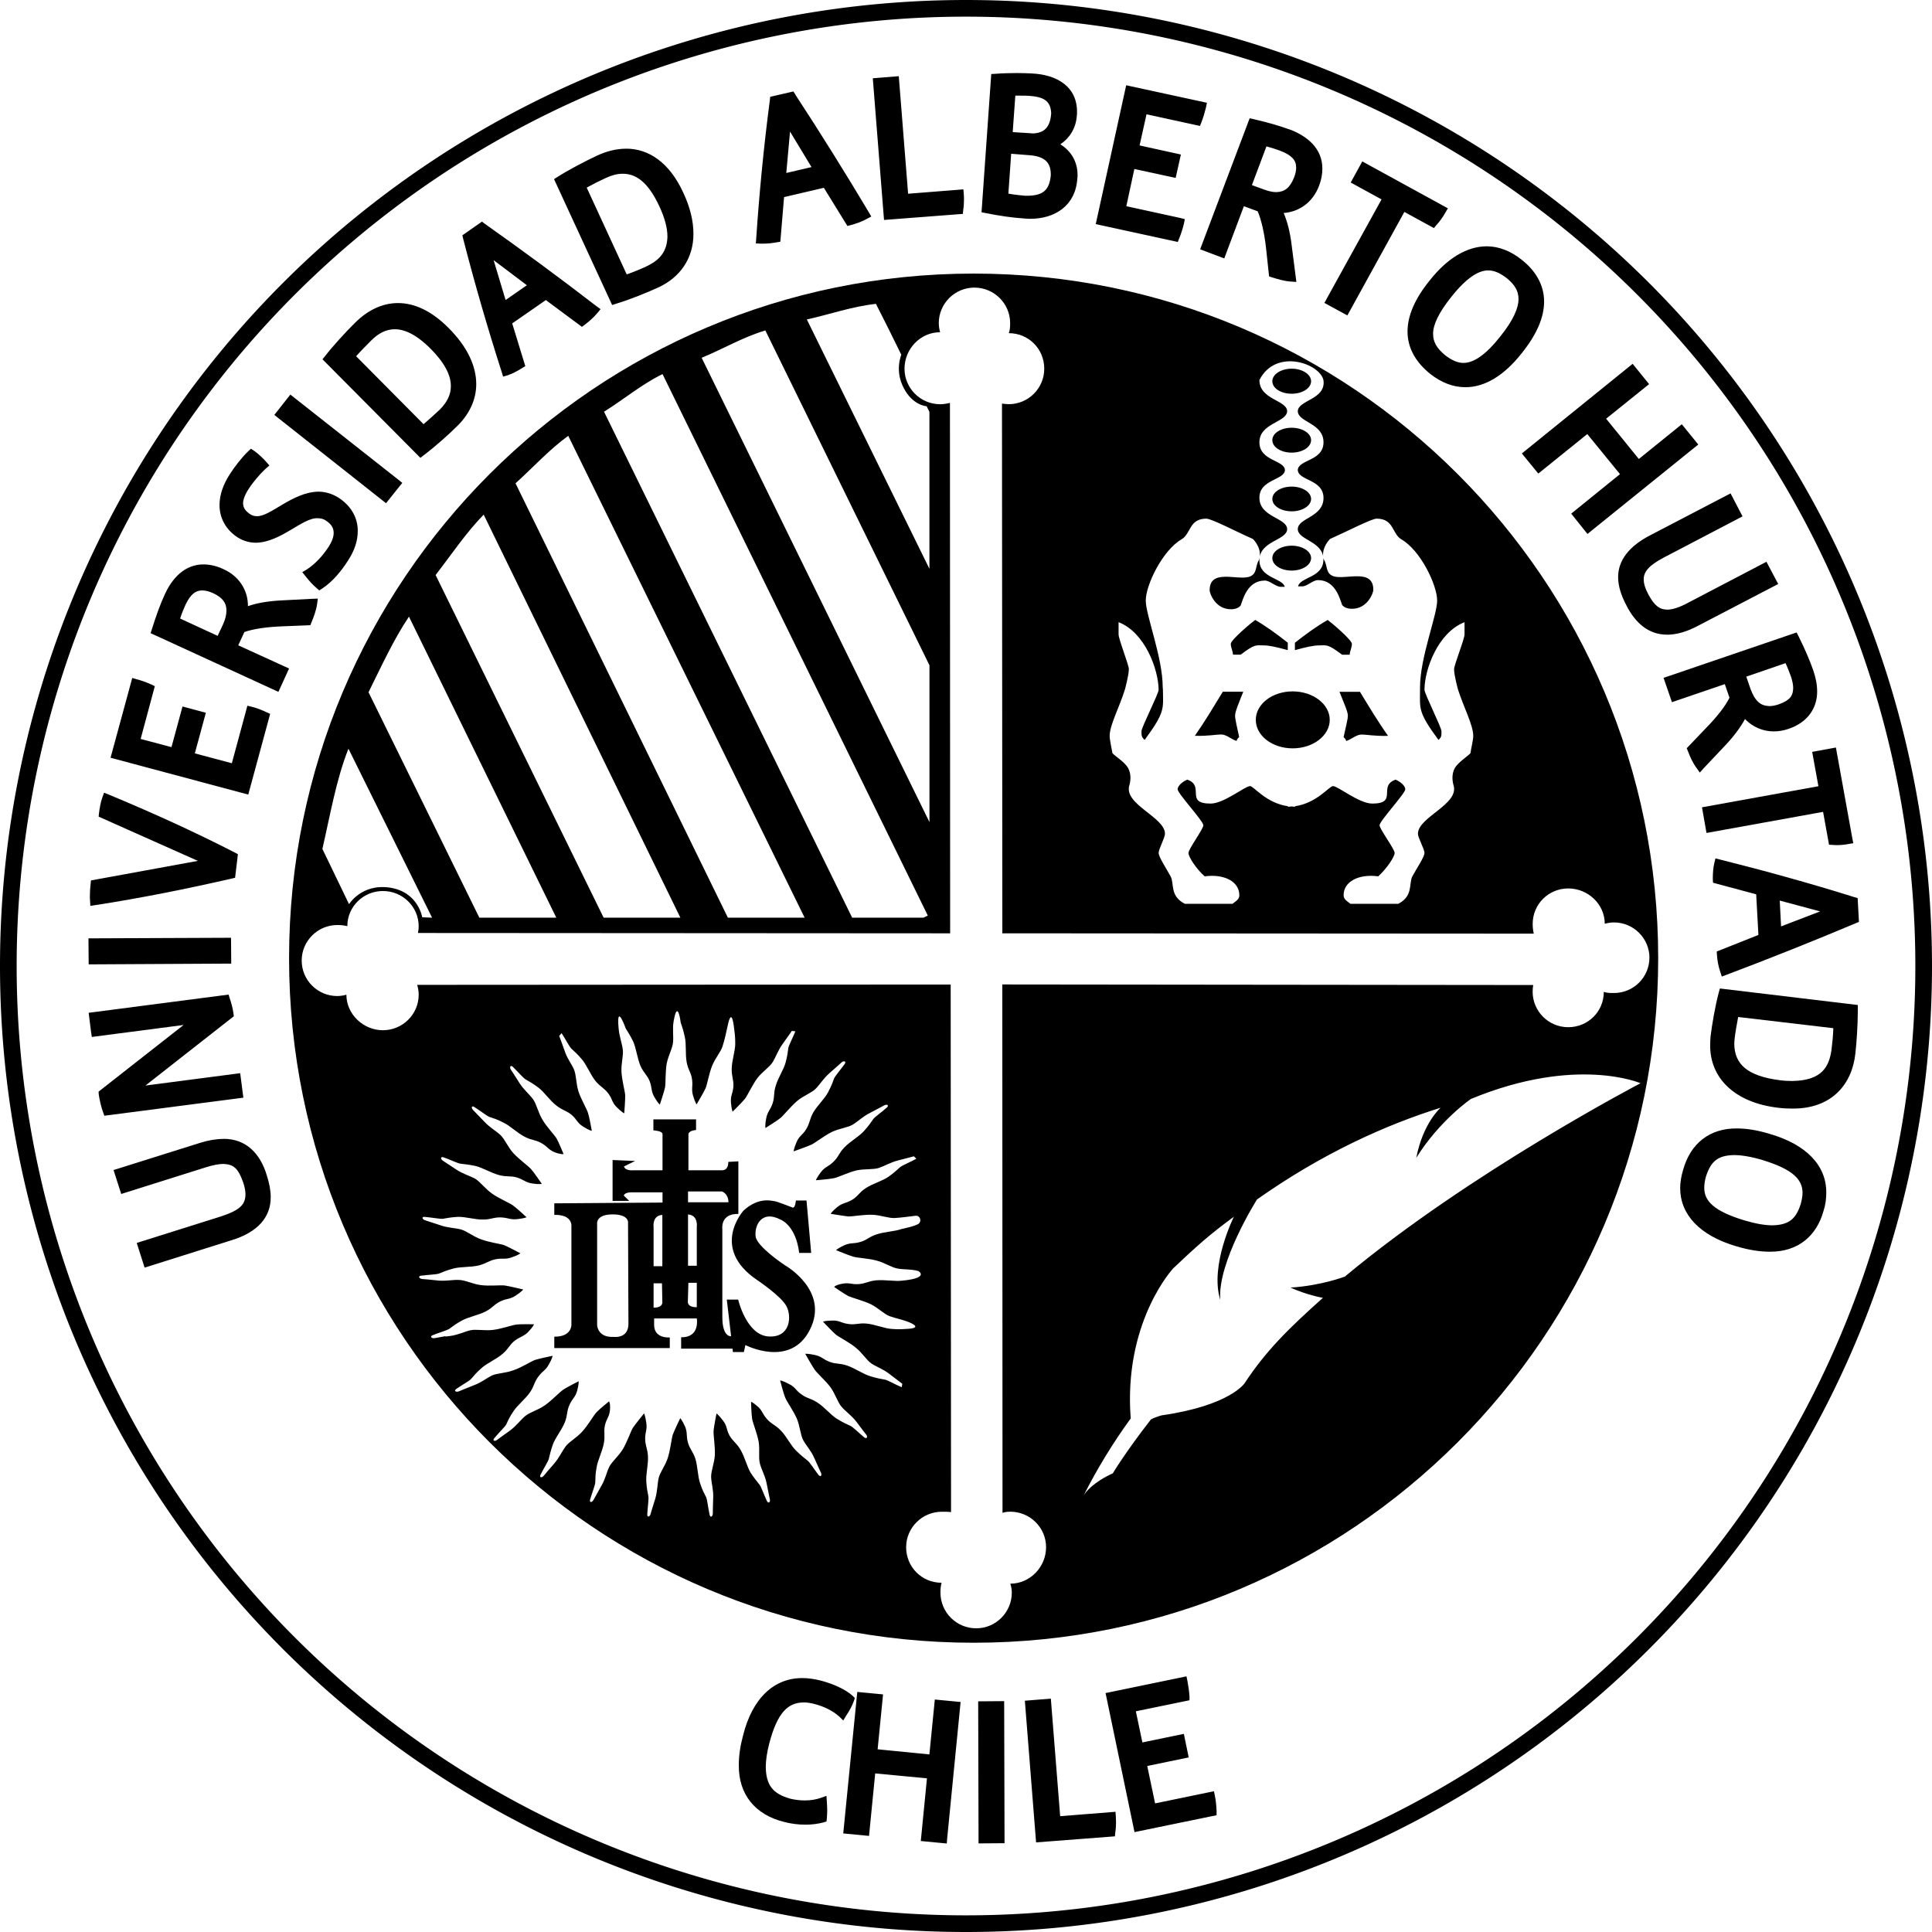 <?xml version="1.0" encoding="UTF-8" standalone="no"?>
<!-- Created with Inkscape (http://www.inkscape.org/) -->

<svg
   xmlns:dc="http://purl.org/dc/elements/1.1/"
   xmlns:cc="http://creativecommons.org/ns#"
   xmlns:rdf="http://www.w3.org/1999/02/22-rdf-syntax-ns#"
   xmlns:svg="http://www.w3.org/2000/svg"
   xmlns="http://www.w3.org/2000/svg"
   version="1.1"
   width="58"
   height="58"
   id="svg10668">
  <defs
     id="defs10670" />
  <g
     transform="translate(-0.87,0.728)"
     id="g3126">
    <path
       d="m 37.393,53.646 c -0.006,-0.154 -0.022,-0.319 -0.051,-0.462 l -0.028,-0.137 -0.14,0.028 -1.627,0.336 -0.236,-1.123 1.245,-0.257 -0.146,-0.707 -1.245,0.257 -0.196,-0.935 1.61,-0.331 0,-0.125 c -0.011,-0.148 -0.034,-0.314 -0.062,-0.456 l -0.028,-0.137 -2.429,0.502 0.869,4.174 2.463,-0.507 z m -3.035,0.017 -0.146,0.012 -1.515,0.12 -0.28,-3.529 -0.78,0.063 0.337,4.253 2.367,-0.182 0.011,-0.12 c 0.017,-0.103 0.022,-0.205 0.022,-0.308 0,-0.057 -0.006,-0.108 -0.006,-0.165 z m -5.587,-1.722 -1.554,-0.154 0.163,-1.648 -0.774,-0.074 -0.421,4.248 0.774,0.074 0.185,-1.876 1.554,0.148 -0.185,1.882 0.78,0.074 0.011,-0.143 0.404,-4.105 -0.774,-0.074 z m -3.786,-1.562 c 0.106,0 0.219,0.017 0.348,0.051 0.28,0.074 0.544,0.205 0.729,0.371 l 0.123,0.12 0.09,-0.148 c 0.084,-0.125 0.174,-0.279 0.23,-0.439 l 0.028,-0.086 -0.062,-0.063 c -0.224,-0.205 -0.611,-0.371 -0.965,-0.462 -0.185,-0.046 -0.365,-0.074 -0.544,-0.074 -0.825,-0.006 -1.503,0.57 -1.789,1.739 -0.084,0.314 -0.123,0.599 -0.123,0.872 -0.011,0.872 0.482,1.494 1.369,1.71 0.196,0.051 0.415,0.08 0.634,0.08 0.185,0 0.365,-0.023 0.539,-0.068 l 0.09,-0.028 0.011,-0.097 c 0.006,-0.08 0.011,-0.165 0.011,-0.245 0,-0.08 -0.006,-0.165 -0.011,-0.239 l -0.011,-0.188 -0.18,0.063 c -0.146,0.051 -0.309,0.074 -0.471,0.074 -0.146,0 -0.286,-0.017 -0.432,-0.051 -0.527,-0.148 -0.729,-0.405 -0.74,-0.946 0,-0.2 0.034,-0.439 0.106,-0.718 0.247,-0.941 0.572,-1.22 1.021,-1.226 m 6.03,-0.04 -0.78,0.006 0.011,4.265 0.78,-0.006 0,-0.137 z"
       id="path1050"
       style="fill:#000000;fill-opacity:1;fill-rule:nonzero;stroke:none" />
    <path
       d="m 39.721,4.595 c -0.129,0.325 -0.292,0.439 -0.539,0.445 -0.107,0 -0.23,-0.028 -0.37,-0.08 L 38.453,4.829 38.89,3.666 c 0.14,0.04 0.309,0.091 0.426,0.137 0.331,0.131 0.466,0.274 0.466,0.502 0,0.08 -0.017,0.177 -0.062,0.291 M 39.58,3.158 C 39.266,3.044 38.929,2.947 38.509,2.85 l -0.123,-0.028 -1.487,3.934 0.724,0.274 0.589,-1.568 0.415,0.154 c 0.106,0.245 0.202,0.656 0.252,1.117 l 0.09,0.838 0.09,0.028 c 0.163,0.051 0.37,0.114 0.555,0.125 l 0.174,0.012 -0.022,-0.171 -0.123,-0.958 c -0.045,-0.371 -0.129,-0.69 -0.236,-0.941 0.471,-0.034 0.875,-0.325 1.06,-0.81 0.073,-0.188 0.101,-0.359 0.101,-0.525 0,-0.599 -0.449,-0.975 -0.987,-1.175 m -2.687,-0.103 0.045,-0.114 c 0.056,-0.143 0.101,-0.302 0.135,-0.439 l 0.028,-0.143 -2.423,-0.525 -0.914,4.168 2.463,0.536 0.045,-0.114 c 0.056,-0.137 0.106,-0.296 0.14,-0.439 L 36.439,5.85 36.304,5.816 34.683,5.462 34.924,4.345 36.164,4.613 36.321,3.911 35.081,3.638 35.289,2.703 z M 32.557,4.555 z M 32.423,2.725 c -0.039,0.376 -0.213,0.542 -0.55,0.553 -0.017,0 -0.039,-0.006 -0.062,-0.006 l -0.539,-0.034 0.079,-1.095 c 0.045,0 0.084,0 0.123,0 0.135,0 0.247,0 0.353,0.012 0.438,0.04 0.583,0.194 0.6,0.513 0,0.017 0,0.034 -0.006,0.057 m -0.006,1.819 c -0.045,0.428 -0.224,0.593 -0.673,0.604 -0.034,0 -0.067,0 -0.106,0 -0.123,-0.012 -0.297,-0.028 -0.494,-0.063 l 0.084,-1.197 0.583,0.046 c 0.421,0.04 0.6,0.217 0.606,0.553 0,0.017 0,0.04 0,0.057 M 32.703,3.604 c 0.264,-0.177 0.466,-0.468 0.494,-0.855 0.006,-0.04 0.006,-0.074 0.006,-0.114 C 33.208,1.882 32.613,1.511 31.839,1.477 31.705,1.471 31.553,1.465 31.396,1.465 c -0.219,0 -0.443,0.006 -0.645,0.023 l -0.123,0.006 -0.292,4.151 0.123,0.023 c 0.415,0.086 0.841,0.143 1.127,0.16 0.062,0.006 0.118,0.012 0.18,0.012 l 0.039,0 c 0.707,0 1.357,-0.371 1.408,-1.22 l -0.14,-0.006 0.14,0.006 c 0.006,-0.028 0.006,-0.063 0.006,-0.091 0,-0.411 -0.202,-0.73 -0.516,-0.924 m -2.911,1.351 -0.14,0.012 -1.52,0.12 -0.28,-3.529 -0.78,0.063 0.337,4.253 2.367,-0.182 0.011,-0.12 c 0.017,-0.103 0.022,-0.205 0.022,-0.308 0,-0.057 0,-0.114 -0.006,-0.165 z M 19.684,7.509 18.483,4.904 c 0.196,-0.108 0.415,-0.217 0.589,-0.296 0.163,-0.074 0.325,-0.12 0.494,-0.12 0.353,0 0.735,0.194 1.094,0.969 0.168,0.354 0.247,0.667 0.247,0.918 -0.011,0.416 -0.196,0.684 -0.611,0.884 -0.163,0.08 -0.415,0.182 -0.611,0.251 m -0.017,-3.774 c -0.292,0 -0.589,0.074 -0.881,0.211 -0.331,0.154 -0.886,0.445 -1.184,0.639 l -0.101,0.063 1.745,3.78 0.123,-0.04 c 0.415,-0.125 0.92,-0.331 1.257,-0.485 0.651,-0.296 1.066,-0.872 1.06,-1.619 0,-0.371 -0.095,-0.781 -0.303,-1.226 C 20.968,4.151 20.346,3.735 19.667,3.735 m 5.565,0.553 -0.757,0.177 0.112,-1.243 z m -0.488,-2.184 -0.056,-0.086 -0.696,0.16 -0.011,0.103 c -0.185,1.408 -0.32,2.822 -0.409,4.151 l -0.011,0.148 0.146,0.006 c 0.028,0 0.051,0 0.079,0 0.14,0 0.28,-0.017 0.404,-0.04 l 0.106,-0.017 0.112,-1.34 1.195,-0.279 0.707,1.146 0.106,-0.028 c 0.163,-0.046 0.337,-0.103 0.482,-0.188 l 0.129,-0.068 -0.073,-0.125 C 26.268,4.494 25.488,3.245 24.742,2.105 M 54.282,20.412 c -0.112,0.04 -0.208,0.057 -0.292,0.057 -0.264,-0.006 -0.432,-0.143 -0.572,-0.525 l -0.123,-0.359 1.178,-0.405 c 0.062,0.131 0.123,0.296 0.168,0.416 0.039,0.125 0.062,0.239 0.062,0.331 -0.006,0.228 -0.09,0.365 -0.421,0.485 m -1.492,-0.194 c -0.118,0.245 -0.376,0.576 -0.701,0.907 l -0.583,0.61 0.034,0.08 c 0.062,0.165 0.146,0.359 0.258,0.507 l 0.101,0.143 0.112,-0.125 0.662,-0.701 c 0.258,-0.274 0.454,-0.542 0.583,-0.781 0.224,0.234 0.527,0.371 0.864,0.371 0.14,0 0.286,-0.023 0.438,-0.074 0.6,-0.2 0.869,-0.65 0.864,-1.129 0,-0.205 -0.045,-0.422 -0.118,-0.633 -0.112,-0.319 -0.252,-0.639 -0.443,-1.026 l -0.056,-0.108 -3.994,1.363 0.252,0.73 1.587,-0.542 z m 2.193,14.87 c 0,0.097 -0.022,0.211 -0.056,0.336 -0.14,0.433 -0.342,0.621 -0.847,0.633 -0.219,0 -0.499,-0.046 -0.841,-0.148 -0.903,-0.274 -1.212,-0.576 -1.206,-0.986 0,-0.103 0.017,-0.211 0.051,-0.331 0.151,-0.468 0.365,-0.633 0.841,-0.644 0.224,0 0.51,0.046 0.853,0.148 0.931,0.285 1.206,0.593 1.206,0.992 m -0.998,-1.779 c -0.353,-0.108 -0.679,-0.16 -0.965,-0.16 -0.83,-0.012 -1.402,0.456 -1.621,1.237 -0.056,0.188 -0.09,0.371 -0.09,0.553 0,0.787 0.578,1.425 1.694,1.75 0.365,0.108 0.696,0.16 0.987,0.16 l 0.028,0 c 0.813,0 1.38,-0.456 1.593,-1.22 0.062,-0.188 0.084,-0.371 0.084,-0.553 0.006,-0.815 -0.606,-1.454 -1.711,-1.767 M 43.988,6.033 c 0.106,-0.114 0.202,-0.251 0.275,-0.382 l 0.073,-0.125 -0.123,-0.068 -2.446,-1.34 -0.348,0.633 0.926,0.507 -1.716,3.107 0.69,0.376 1.711,-3.107 0.886,0.485 z M 16.687,7.835 16.048,8.279 15.689,7.082 z m -1.268,-1.847 -0.079,-0.063 -0.589,0.411 0.022,0.097 c 0.353,1.374 0.752,2.742 1.161,4.014 l 0.039,0.131 0.14,-0.04 c 0.151,-0.051 0.309,-0.137 0.432,-0.217 l 0.095,-0.057 -0.393,-1.283 1.01,-0.701 1.083,0.804 0.084,-0.063 c 0.135,-0.103 0.275,-0.222 0.381,-0.354 l 0.095,-0.114 -0.118,-0.085 C 17.725,7.652 16.536,6.774 15.42,5.987 M 55.908,30.139 c -0.006,0.228 -0.034,0.468 -0.056,0.656 -0.073,0.496 -0.28,0.918 -1.184,0.929 -0.112,0 -0.236,-0.006 -0.365,-0.023 -0.976,-0.125 -1.357,-0.479 -1.369,-1.083 0,-0.051 0.006,-0.108 0.011,-0.171 0.022,-0.182 0.067,-0.445 0.106,-0.644 z m 0.735,-0.696 -4.14,-0.496 -0.034,0.12 c -0.112,0.422 -0.202,0.958 -0.247,1.323 -0.006,0.085 -0.011,0.171 -0.011,0.257 -0.011,0.964 0.707,1.728 2.053,1.882 0.14,0.017 0.28,0.023 0.409,0.023 l 0.028,0 c 1.15,0 1.767,-0.718 1.868,-1.648 0.039,-0.336 0.073,-0.884 0.073,-1.243 0,-0.034 0,-0.068 0,-0.097 z M 50.916,18.326 c 0.28,0 0.589,-0.086 0.931,-0.268 l -0.067,-0.125 0.067,0.125 2.406,-1.254 -0.353,-0.667 -2.356,1.232 c -0.264,0.143 -0.471,0.205 -0.628,0.205 -0.224,-0.006 -0.376,-0.114 -0.561,-0.456 -0.101,-0.188 -0.14,-0.336 -0.14,-0.456 0,-0.222 0.151,-0.416 0.611,-0.656 l 2.356,-1.232 -0.359,-0.69 -2.406,1.254 c -0.645,0.331 -0.97,0.758 -0.97,1.26 0,0.274 0.095,0.559 0.252,0.855 0.264,0.519 0.662,0.872 1.212,0.872 z M 45.918,9.363 c -0.454,0.576 -0.813,0.804 -1.116,0.804 -0.168,0 -0.342,-0.074 -0.544,-0.228 C 44,9.728 43.893,9.534 43.893,9.3 43.887,9.026 44.061,8.661 44.432,8.194 44.892,7.612 45.256,7.39 45.542,7.39 l 0.006,0 c 0.174,0 0.348,0.074 0.55,0.228 0.247,0.2 0.359,0.388 0.359,0.633 0,0.268 -0.157,0.633 -0.539,1.112 m 1.307,-1.038 c 0,-0.49 -0.247,-0.924 -0.679,-1.26 -0.325,-0.257 -0.679,-0.399 -1.049,-0.399 -0.595,0.006 -1.184,0.359 -1.716,1.038 -0.438,0.542 -0.656,1.049 -0.656,1.522 0,0.496 0.252,0.929 0.69,1.277 0.32,0.251 0.673,0.393 1.043,0.393 l 0.006,0 c 0.578,0 1.156,-0.342 1.694,-1.026 C 47.001,9.317 47.225,8.804 47.225,8.325 m 4.134,3.683 -1.29,1.043 -0.982,-1.209 1.29,-1.038 -0.494,-0.61 -3.326,2.691 0.494,0.604 1.47,-1.186 0.982,1.203 -1.464,1.186 0.488,0.61 0.112,-0.091 3.214,-2.594 z M 11.045,14.22 c -0.208,-0.131 -0.415,-0.188 -0.623,-0.188 -0.785,0.017 -1.447,0.764 -1.851,0.736 -0.062,0 -0.118,-0.017 -0.18,-0.051 -0.151,-0.103 -0.219,-0.194 -0.224,-0.331 0,-0.103 0.045,-0.251 0.174,-0.445 0.129,-0.2 0.337,-0.445 0.51,-0.604 l 0.106,-0.091 -0.09,-0.103 C 8.762,13.023 8.61,12.881 8.498,12.806 l -0.095,-0.063 -0.079,0.074 c -0.191,0.182 -0.409,0.462 -0.55,0.684 -0.202,0.308 -0.314,0.627 -0.314,0.935 0,0.382 0.185,0.735 0.544,0.969 0.18,0.114 0.37,0.16 0.555,0.16 0.752,-0.017 1.402,-0.764 1.851,-0.735 0.09,0 0.163,0.017 0.241,0.068 0.174,0.114 0.236,0.228 0.236,0.376 0,0.108 -0.045,0.245 -0.146,0.405 -0.18,0.274 -0.387,0.507 -0.662,0.69 l -0.135,0.08 0.101,0.125 c 0.079,0.103 0.208,0.251 0.331,0.354 l 0.079,0.068 0.09,-0.057 c 0.314,-0.205 0.589,-0.547 0.768,-0.832 0.202,-0.302 0.297,-0.604 0.297,-0.889 0.006,-0.405 -0.208,-0.764 -0.567,-0.998 m -7.461,12.247 0.151,-0.023 c 1.374,-0.211 2.782,-0.496 4.1,-0.798 l 0.095,-0.023 0.084,-0.707 -0.084,-0.046 C 6.72,24.25 5.429,23.662 4.134,23.126 l -0.14,-0.057 -0.051,0.143 c -0.051,0.137 -0.084,0.331 -0.101,0.473 l -0.011,0.103 2.979,1.328 -3.209,0.587 -0.011,0.103 c -0.011,0.097 -0.022,0.234 -0.022,0.365 0,0.051 0,0.097 0.006,0.148 z m 4.224,0.958 -0.146,0 -4.134,0.017 0.006,0.781 4.28,-0.023 z m 0.275,4.065 -2.844,0.371 2.653,-2.081 -0.011,-0.08 c -0.017,-0.143 -0.067,-0.331 -0.112,-0.456 l -0.034,-0.114 -4.201,0.547 0.017,0.137 0.056,0.445 0.022,0.143 2.754,-0.359 -2.552,2.001 0.006,0.085 c 0.022,0.148 0.067,0.365 0.129,0.53 l 0.039,0.108 4.173,-0.542 z M 8.98,20.703 8.868,20.652 C 8.734,20.589 8.582,20.526 8.436,20.492 l -0.14,-0.034 -0.034,0.131 -0.432,1.596 -1.111,-0.296 0.331,-1.22 -0.701,-0.188 -0.331,1.22 -0.926,-0.245 0.426,-1.585 -0.107,-0.051 C 5.272,19.757 5.115,19.7 4.975,19.665 l -0.135,-0.04 -0.651,2.395 4.134,1.106 z m 45.319,5.605 1.212,0.325 -1.172,0.45 z m -1.93,-1.266 -0.034,0.137 c -0.034,0.148 -0.045,0.308 -0.045,0.45 0,0.012 0,0.023 0,0.04 l 0.006,0.103 1.296,0.348 0.067,1.22 -1.251,0.496 0.006,0.103 c 0.011,0.171 0.045,0.353 0.101,0.513 l 0.045,0.137 0.135,-0.051 c 1.257,-0.473 2.631,-1.021 3.887,-1.551 l 0.095,-0.04 -0.039,-0.713 -0.095,-0.028 c -1.363,-0.428 -2.737,-0.804 -4.033,-1.129 z m 3.091,-2.167 -3.495,0.633 0.135,0.77 3.5,-0.633 0.179,0.986 0.112,0.006 c 0.039,0.006 0.084,0.006 0.123,0.006 0.118,0 0.241,-0.012 0.353,-0.034 l 0.14,-0.023 -0.028,-0.142 -0.494,-2.731 -0.712,0.131 z M 6.277,17.841 c 0.045,-0.143 0.112,-0.302 0.163,-0.416 0.146,-0.302 0.292,-0.428 0.499,-0.428 0.09,0 0.196,0.023 0.325,0.08 0.303,0.143 0.404,0.302 0.404,0.525 0,0.114 -0.028,0.251 -0.101,0.411 l -0.163,0.348 z m 2.995,-0.542 c -0.376,0.023 -0.707,0.08 -0.959,0.171 0.006,-0.473 -0.264,-0.901 -0.735,-1.112 -0.208,-0.097 -0.409,-0.142 -0.6,-0.142 -0.555,0 -0.937,0.405 -1.161,0.901 -0.14,0.302 -0.258,0.633 -0.387,1.043 l -0.039,0.12 3.837,1.762 0.32,-0.701 -1.526,-0.696 0.185,-0.399 c 0.252,-0.091 0.668,-0.154 1.139,-0.171 l 0.841,-0.034 0.034,-0.085 c 0.067,-0.16 0.14,-0.359 0.168,-0.542 l 0.022,-0.171 -0.174,0.006 z M 7.578,33.463 c -0.213,0 -0.449,0.04 -0.707,0.12 l -2.592,0.815 0.23,0.718 2.536,-0.799 c 0.219,-0.068 0.393,-0.103 0.527,-0.103 0.314,0.012 0.449,0.131 0.6,0.559 0.051,0.148 0.067,0.268 0.067,0.365 -0.006,0.296 -0.163,0.462 -0.729,0.65 l -2.535,0.798 0.236,0.741 2.586,-0.815 c 0.808,-0.239 1.206,-0.701 1.2,-1.306 0,-0.205 -0.045,-0.422 -0.118,-0.65 -0.191,-0.644 -0.617,-1.1 -1.301,-1.095 M 13.586,12.007 11.561,9.966 c 0.151,-0.171 0.325,-0.342 0.46,-0.479 0.196,-0.194 0.426,-0.331 0.701,-0.331 0.28,0 0.634,0.143 1.077,0.587 0.421,0.422 0.611,0.804 0.606,1.123 0,0.245 -0.101,0.468 -0.331,0.701 -0.129,0.125 -0.331,0.302 -0.488,0.439 M 12.818,8.37 c -0.482,0 -0.926,0.228 -1.29,0.593 -0.264,0.257 -0.684,0.718 -0.898,0.998 l -0.079,0.097 2.939,2.959 0.095,-0.074 c 0.348,-0.262 0.757,-0.627 1.015,-0.884 0.359,-0.353 0.567,-0.787 0.567,-1.254 0,-0.547 -0.269,-1.123 -0.825,-1.682 C 13.833,8.609 13.317,8.37 12.818,8.37 m -3.231,2.748 -0.482,0.61 3.354,2.651 0.488,-0.61 -0.112,-0.091 z"
       id="path1052"
       style="fill:#000000;fill-opacity:1;fill-rule:nonzero;stroke:none" />
    <path
       d="m 38.57,20.883 c 0,0.473 0.492,0.855 1.107,0.855 0.61,0 1.113,-0.382 1.113,-0.855 0,-0.473 -0.503,-0.855 -1.113,-0.855 -0.615,0 -1.107,0.382 -1.107,0.855 m 2.589,-1.956 0.229,0 c 0.006,-0.114 0.067,-0.211 0.067,-0.325 0,-0.12 -0.621,-0.644 -0.727,-0.718 -0.341,0.194 -0.665,0.433 -0.984,0.684 l 0,0.222 c 0.352,-0.097 0.565,-0.143 0.727,-0.143 0.229,0 0.252,-0.051 0.688,0.279 m -2.964,1.112 -0.615,0 c -0.268,0.439 -0.526,0.872 -0.839,1.323 0.408,0.012 0.632,-0.04 0.788,-0.04 0.162,0 0.308,0.148 0.464,0.194 0.017,-0.074 0.078,-0.114 0.078,-0.114 -0.062,-0.296 -0.123,-0.53 -0.123,-0.65 0,-0.12 0.123,-0.399 0.246,-0.713 m 1.337,-1.471 c -0.319,-0.251 -0.643,-0.49 -0.979,-0.684 -0.106,0.074 -0.733,0.599 -0.733,0.718 0,0.114 0.062,0.211 0.067,0.325 l 0.229,0 c 0.436,-0.331 0.459,-0.279 0.693,-0.279 0.157,0 0.369,0.046 0.721,0.142 z m 0.117,-7.475 c 0.319,0 0.582,-0.165 0.582,-0.376 0,-0.205 -0.263,-0.376 -0.582,-0.376 -0.324,0 -0.582,0.171 -0.582,0.376 0,0.211 0.257,0.376 0.582,0.376 m 0,1.768 c 0.319,0 0.582,-0.165 0.582,-0.376 0,-0.205 -0.263,-0.371 -0.582,-0.371 -0.324,0 -0.582,0.165 -0.582,0.371 0,0.211 0.257,0.376 0.582,0.376 m 0,1.762 c 0.319,0 0.582,-0.165 0.582,-0.371 0,-0.205 -0.263,-0.371 -0.582,-0.371 -0.324,0 -0.582,0.165 -0.582,0.371 0,0.205 0.257,0.371 0.582,0.371 m 0.582,1.403 c 0,-0.205 -0.263,-0.371 -0.582,-0.371 -0.324,0 -0.582,0.165 -0.582,0.371 0,0.211 0.257,0.376 0.582,0.376 0.319,0 0.582,-0.165 0.582,-0.376 m 1.868,0.952 c 0,-0.644 -0.805,-0.302 -1.174,-0.399 -0.274,-0.08 -0.19,-0.325 -0.308,-0.502 -0.017,-0.034 -0.022,-0.068 -0.022,-0.108 0.006,0.034 0.006,0.068 0.006,0.103 0,0.547 -0.699,0.519 -0.761,0.804 l 0.112,0 c 0.157,0.01 0.324,-0.188 0.487,-0.188 0.531,0 0.66,0.582 0.727,0.753 0.045,0.051 0.134,0.108 0.296,0.108 0.459,0 0.638,-0.473 0.638,-0.57 m -0.352,4.345 c 0.157,0 0.38,0.051 0.794,0.04 -0.319,-0.45 -0.576,-0.884 -0.844,-1.323 l -0.615,0 c 0.123,0.314 0.252,0.593 0.252,0.713 0,0.12 -0.067,0.353 -0.129,0.65 0,0 0.062,0.04 0.078,0.114 0.157,-0.045 0.302,-0.194 0.464,-0.194 m 8.64,6.694 c 0,0.593 -0.475,1.066 -1.068,1.066 -0.106,0 -0.201,0 -0.302,-0.034 0,0.593 -0.475,1.06 -1.068,1.06 -0.593,0 -1.068,-0.479 -1.068,-1.066 0,-0.068 0.006,-0.137 0.017,-0.2 l -15.938,-0.017 0.006,15.862 0.061,-0.017 c 0.078,-0.012 0.073,-0.017 0.173,-0.017 0.593,0 1.074,0.479 1.074,1.066 0,0.593 -0.481,1.095 -1.074,1.095 0.028,0.086 0.045,0.177 0.045,0.268 0,0.593 -0.481,1.072 -1.068,1.072 -0.593,0 -1.074,-0.479 -1.074,-1.072 0,-0.103 0.006,-0.194 0.033,-0.296 -0.593,0 -1.063,-0.473 -1.063,-1.066 0,-0.587 0.481,-1.066 1.074,-1.066 0.067,0 0.207,0 0.274,0.012 l -0.011,-15.839 -16.016,0.01 c 0.028,0.091 0.045,0.194 0.045,0.296 0,0.587 -0.481,1.066 -1.074,1.066 -0.587,0 -1.096,-0.479 -1.096,-1.066 -0.084,0.023 -0.179,0.04 -0.274,0.04 -0.587,0 -1.068,-0.473 -1.068,-1.066 0,-0.587 0.481,-1.066 1.068,-1.066 0.112,0 0.201,0.01 0.302,0.034 0,-0.587 0.481,-1.055 1.068,-1.055 0.593,0 1.074,0.473 1.074,1.06 0,0.074 -0.011,0.143 -0.022,0.2 l 15.977,0.01 -0.006,-15.924 c -0.089,0.023 -0.196,0.04 -0.296,0.04 -0.587,0 -1.068,-0.479 -1.068,-1.066 0,-0.593 0.475,-1.095 1.068,-1.095 -0.022,-0.086 -0.039,-0.177 -0.039,-0.274 0,-0.587 0.481,-1.066 1.068,-1.066 0.593,0 1.074,0.479 1.074,1.066 0,0.114 -0.006,0.205 -0.039,0.302 0.593,0 1.063,0.473 1.063,1.066 0,0.587 -0.475,1.066 -1.068,1.066 -0.067,0 -0.134,-0.012 -0.201,-0.017 l 0.011,15.902 15.954,0.01 c -0.022,-0.091 -0.033,-0.194 -0.033,-0.291 0,-0.593 0.475,-1.066 1.068,-1.066 0.593,0 1.096,0.473 1.096,1.06 0.089,-0.023 0.179,-0.04 0.274,-0.04 0.593,0 1.068,0.479 1.068,1.066 m -5.866,-8.672 c 0,0.188 0.117,0.61 0.117,0.61 0.168,0.53 0.459,1.072 0.459,1.397 0,0.12 -0.067,0.382 -0.084,0.519 -0.112,0.114 -0.369,0.274 -0.47,0.445 -0.095,0.177 -0.078,0.376 -0.039,0.513 0.185,0.576 -1.068,0.958 -1.068,1.46 0,0.12 0.196,0.456 0.196,0.576 0,0.12 -0.229,0.456 -0.363,0.701 -0.112,0.217 0.033,0.593 -0.425,0.827 l -1.432,0 c -0.134,-0.103 -0.207,-0.142 -0.207,-0.262 0,-0.393 0.431,-0.644 1.04,-0.564 0.24,-0.217 0.492,-0.582 0.492,-0.701 0,-0.12 -0.453,-0.718 -0.453,-0.832 0,-0.125 0.772,-0.958 0.772,-1.078 0,-0.12 -0.173,-0.245 -0.291,-0.291 -0.542,0.188 0.089,0.718 -0.699,0.718 -0.397,0 -1.029,-0.525 -1.18,-0.525 -0.112,0 -0.487,0.513 -1.141,0.604 l 0,0.017 -0.011,0 c -0.028,0 -0.061,-0.01 -0.095,-0.01 -0.033,0 -0.061,0.01 -0.095,0.01 l -0.011,0 0,-0.017 c -0.654,-0.091 -1.029,-0.604 -1.135,-0.604 -0.157,0 -0.783,0.525 -1.186,0.525 -0.788,0 -0.157,-0.53 -0.699,-0.718 -0.117,0.045 -0.291,0.171 -0.291,0.291 0,0.12 0.772,0.952 0.772,1.078 0,0.114 -0.447,0.713 -0.447,0.832 0,0.12 0.24,0.485 0.487,0.701 0.61,-0.08 1.04,0.171 1.04,0.564 0,0.12 -0.073,0.16 -0.207,0.262 l -1.426,0 c -0.464,-0.234 -0.313,-0.61 -0.431,-0.827 -0.134,-0.245 -0.358,-0.582 -0.358,-0.701 0,-0.12 0.19,-0.456 0.19,-0.576 0,-0.502 -1.253,-0.884 -1.068,-1.46 0.039,-0.137 0.056,-0.336 -0.039,-0.513 -0.095,-0.171 -0.358,-0.331 -0.47,-0.445 -0.022,-0.137 -0.084,-0.399 -0.084,-0.519 0,-0.325 0.296,-0.867 0.459,-1.397 0,0 0.117,-0.422 0.117,-0.61 0,-0.125 -0.319,-0.929 -0.308,-1.049 l 0,-0.359 c 0.794,0.308 1.191,1.414 1.202,2.013 l 0,0.017 c 0,0.12 -0.514,1.123 -0.514,1.243 0,0.114 -0.006,0.171 0.095,0.262 0.626,-0.85 0.554,-0.935 0.548,-1.517 0,0 -0.006,-0.046 -0.006,-0.063 0,-0.901 -0.509,-2.161 -0.509,-2.606 0,-0.462 0.503,-1.505 1.074,-1.836 0.285,-0.165 0.224,-0.621 0.744,-0.621 0.157,0 0.895,0.388 1.398,0.61 0.034,0.029 0.302,0.314 0.179,0.639 -0.117,0.177 -0.033,0.422 -0.308,0.502 -0.369,0.097 -1.169,-0.245 -1.169,0.399 0,0.097 0.173,0.57 0.638,0.57 0.157,0 0.246,-0.057 0.291,-0.108 0.067,-0.171 0.196,-0.753 0.727,-0.753 0.162,0 0.33,0.194 0.487,0.188 l 0.112,0 c -0.067,-0.268 -0.761,-0.257 -0.761,-0.798 0,-0.587 0.828,-0.593 0.833,-0.935 -0.006,-0.342 -0.833,-0.353 -0.833,-0.941 0,-0.559 0.755,-0.525 0.766,-0.832 -0.011,-0.302 -0.766,-0.268 -0.766,-0.833 0,-0.582 0.822,-0.593 0.833,-0.935 -0.011,-0.336 -0.833,-0.342 -0.833,-0.935 0.498,-0.974 1.831,-0.488 1.924,0.012 0.073,0.576 -0.761,0.587 -0.772,0.924 0.011,0.342 0.772,0.353 0.772,0.935 0,0.565 -0.755,0.513 -0.772,0.832 0.017,0.325 0.772,0.274 0.772,0.838 0,0.582 -0.766,0.593 -0.772,0.935 0.006,0.319 0.671,0.348 0.761,0.815 -0.028,-0.274 0.179,-0.49 0.207,-0.519 0.503,-0.222 1.247,-0.61 1.398,-0.61 0.526,0 0.459,0.456 0.744,0.622 0.576,0.331 1.074,1.374 1.074,1.836 0,0.445 -0.514,1.705 -0.514,2.606 l 0,0.063 c 0,0.582 -0.073,0.667 0.554,1.517 0.101,-0.091 0.089,-0.148 0.089,-0.262 0,-0.12 -0.509,-1.123 -0.509,-1.243 l 0,-0.017 c 0.006,-0.599 0.403,-1.705 1.202,-2.013 l 0,0.359 c 0.011,0.12 -0.313,0.924 -0.313,1.049 M 28,10.92 c 0.274,0.53 0.688,0.547 0.688,0.547 l 0.084,0.171 0,4.71 -3.68,-7.486 c 0.699,-0.154 1.348,-0.388 2.075,-0.468 -0.006,0 0.207,0.393 0.761,1.528 0,0 -0.207,0.473 0.073,0.998 m -4.155,-1.728 4.927,10.052 0,4.709 -6.839,-13.94 c 0.638,-0.262 1.241,-0.621 1.913,-0.821 m -3.087,1.311 7.963,16.255 -0.129,0.063 -2.142,0 -7.449,-15.189 c 0.587,-0.365 1.135,-0.827 1.756,-1.129 m -2.83,1.853 7.096,14.465 -2.304,0 -6.375,-13.04 c 0.526,-0.473 1.007,-1.009 1.583,-1.425 m 3.366,14.465 -2.304,0 -5.044,-10.286 c 0.459,-0.593 0.917,-1.277 1.443,-1.813 z m -8.148,-9.037 4.423,9.037 -2.31,0 -3.327,-6.768 c 0.375,-0.753 0.749,-1.579 1.214,-2.269 m -1.817,3.963 2.511,5.074 -0.296,-0.012 c 0,0 -0.117,-0.758 -0.967,-0.889 -0.85,-0.131 -1.23,0.496 -1.23,0.496 l -0.8,-1.659 c 0.229,-0.992 0.414,-2.087 0.783,-3.01 m 2.181,15.822 c 0.207,-0.029 0.47,-0.034 0.548,-0.068 0.123,-0.051 0.213,-0.091 0.425,-0.148 0.207,-0.057 0.514,-0.034 0.755,-0.091 0.24,-0.063 0.296,-0.142 0.514,-0.188 0.213,-0.04 0.28,0.017 0.481,-0.057 0.201,-0.068 0.257,-0.12 0.257,-0.12 0,0 -0.375,-0.2 -0.487,-0.245 -0.117,-0.04 -0.459,-0.085 -0.699,-0.177 -0.24,-0.086 -0.431,-0.251 -0.604,-0.296 -0.173,-0.045 -0.391,-0.045 -0.615,-0.125 -0.224,-0.074 -0.453,-0.148 -0.453,-0.148 -0.084,-0.023 -0.117,-0.108 -0.022,-0.103 0.213,0.017 0.475,0.068 0.554,0.057 0.134,-0.023 0.235,-0.045 0.447,-0.057 0.218,-0.01 0.514,0.086 0.761,0.08 0.246,0 0.319,-0.074 0.542,-0.063 0.218,0.01 0.268,0.074 0.481,0.051 0.213,-0.023 0.28,-0.057 0.28,-0.057 0,0 -0.313,-0.291 -0.414,-0.359 -0.101,-0.074 -0.419,-0.205 -0.626,-0.353 -0.207,-0.148 -0.352,-0.353 -0.503,-0.445 -0.157,-0.085 -0.369,-0.143 -0.565,-0.274 -0.196,-0.131 -0.397,-0.262 -0.397,-0.262 -0.078,-0.046 -0.089,-0.131 0.006,-0.108 0.201,0.068 0.436,0.188 0.52,0.194 0.134,0.017 0.235,0.023 0.447,0.068 0.213,0.051 0.47,0.211 0.71,0.274 0.24,0.063 0.33,0.012 0.542,0.074 0.207,0.068 0.24,0.143 0.447,0.177 0.213,0.034 0.291,0.012 0.291,0.012 0,0 -0.235,-0.348 -0.319,-0.439 -0.084,-0.097 -0.363,-0.296 -0.537,-0.485 -0.168,-0.188 -0.257,-0.422 -0.386,-0.542 -0.134,-0.125 -0.324,-0.228 -0.487,-0.405 -0.162,-0.171 -0.33,-0.342 -0.33,-0.342 -0.061,-0.057 -0.056,-0.148 0.028,-0.097 0.179,0.108 0.386,0.279 0.464,0.302 0.129,0.045 0.224,0.068 0.419,0.171 0.196,0.091 0.408,0.308 0.632,0.422 0.218,0.114 0.319,0.085 0.509,0.194 0.19,0.108 0.201,0.194 0.397,0.274 0.201,0.074 0.263,0.051 0.263,0.051 0,0 -0.145,-0.353 -0.207,-0.462 -0.062,-0.108 -0.302,-0.353 -0.431,-0.576 -0.129,-0.217 -0.173,-0.462 -0.28,-0.61 -0.106,-0.143 -0.274,-0.279 -0.403,-0.479 -0.123,-0.2 -0.257,-0.399 -0.257,-0.399 -0.05,-0.074 -0.022,-0.154 0.05,-0.097 0.151,0.148 0.324,0.348 0.397,0.388 0.117,0.068 0.207,0.114 0.38,0.245 0.173,0.131 0.341,0.388 0.537,0.536 0.196,0.154 0.302,0.148 0.464,0.285 0.162,0.148 0.157,0.234 0.341,0.348 0.179,0.114 0.257,0.125 0.257,0.125 0,0 -0.073,-0.416 -0.112,-0.53 -0.033,-0.12 -0.212,-0.416 -0.291,-0.661 -0.073,-0.239 -0.062,-0.49 -0.134,-0.656 -0.073,-0.165 -0.207,-0.331 -0.28,-0.559 -0.078,-0.222 -0.162,-0.445 -0.162,-0.445 l 0.073,-0.08 c 0.112,0.171 0.235,0.41 0.291,0.462 0.106,0.097 0.179,0.16 0.319,0.325 0.14,0.165 0.252,0.45 0.403,0.644 0.157,0.188 0.257,0.205 0.391,0.382 0.129,0.177 0.101,0.262 0.252,0.41 0.151,0.154 0.224,0.182 0.224,0.182 0,0 0.033,-0.422 0.028,-0.542 -0.006,-0.125 -0.101,-0.456 -0.112,-0.713 -0.011,-0.251 0.067,-0.49 0.039,-0.667 -0.022,-0.177 -0.101,-0.376 -0.123,-0.616 -0.078,-0.827 0.212,-0.01 0.212,-0.01 0.073,0.12 0.129,0.2 0.224,0.393 0.089,0.194 0.123,0.502 0.218,0.73 0.101,0.222 0.196,0.262 0.28,0.468 0.073,0.205 0.033,0.279 0.134,0.462 0.106,0.188 0.168,0.234 0.168,0.234 0,0 0.134,-0.399 0.157,-0.519 0.022,-0.125 0.006,-0.468 0.05,-0.718 0.05,-0.245 0.179,-0.462 0.19,-0.644 0.017,-0.177 -0.022,-0.388 0.017,-0.621 0.123,-0.701 0.213,0.04 0.213,0.04 0.045,0.131 0.078,0.222 0.123,0.433 0.05,0.211 0.011,0.513 0.056,0.758 0.045,0.239 0.134,0.302 0.162,0.519 0.028,0.217 -0.028,0.274 0.028,0.479 0.062,0.205 0.106,0.268 0.106,0.268 0,0 0.218,-0.365 0.268,-0.479 0.05,-0.108 0.106,-0.45 0.201,-0.684 0.095,-0.234 0.263,-0.416 0.313,-0.587 0.056,-0.171 0.101,-0.376 0.151,-0.604 0.129,-0.639 0.196,0.08 0.196,0.08 0.017,0.137 0.033,0.234 0.033,0.45 0,0.217 -0.101,0.502 -0.106,0.747 -0.006,0.245 0.062,0.325 0.05,0.542 -0.017,0.217 -0.089,0.262 -0.073,0.473 0.017,0.211 0.05,0.279 0.05,0.279 0,0 0.302,-0.296 0.375,-0.393 0.073,-0.097 0.218,-0.41 0.369,-0.616 0.157,-0.2 0.369,-0.331 0.464,-0.485 0.089,-0.148 0.157,-0.353 0.296,-0.542 0.14,-0.194 0.274,-0.388 0.274,-0.388 l 0.106,0.012 c -0.078,0.194 -0.201,0.428 -0.212,0.502 -0.017,0.137 -0.028,0.234 -0.084,0.445 -0.056,0.205 -0.229,0.456 -0.296,0.696 -0.073,0.234 -0.022,0.325 -0.095,0.53 -0.073,0.205 -0.151,0.234 -0.19,0.445 -0.039,0.205 -0.022,0.285 -0.022,0.285 0,0 0.358,-0.222 0.453,-0.302 0.095,-0.08 0.308,-0.348 0.503,-0.513 0.19,-0.16 0.431,-0.239 0.554,-0.365 0.129,-0.131 0.235,-0.314 0.414,-0.468 0.179,-0.154 0.358,-0.319 0.358,-0.319 0.062,-0.057 0.151,-0.046 0.101,0.04 -0.123,0.171 -0.296,0.371 -0.324,0.445 -0.045,0.125 -0.078,0.217 -0.179,0.41 -0.101,0.194 -0.324,0.399 -0.447,0.61 -0.117,0.217 -0.095,0.314 -0.213,0.502 -0.112,0.182 -0.201,0.188 -0.285,0.382 -0.084,0.2 -0.089,0.279 -0.089,0.279 0,0 0.419,-0.148 0.531,-0.2 0.112,-0.051 0.386,-0.268 0.615,-0.382 0.229,-0.108 0.481,-0.131 0.632,-0.222 0.157,-0.097 0.302,-0.245 0.52,-0.353 0.207,-0.108 0.419,-0.222 0.419,-0.222 0.078,-0.045 0.157,-0.012 0.089,0.057 -0.157,0.143 -0.375,0.291 -0.419,0.359 -0.078,0.114 -0.134,0.194 -0.28,0.359 -0.145,0.16 -0.414,0.308 -0.582,0.485 -0.173,0.177 -0.173,0.285 -0.33,0.433 -0.157,0.154 -0.24,0.137 -0.375,0.308 -0.129,0.171 -0.151,0.245 -0.151,0.245 0,0 0.425,-0.034 0.548,-0.063 0.117,-0.023 0.431,-0.177 0.677,-0.234 0.252,-0.051 0.503,-0.017 0.671,-0.074 0.168,-0.057 0.352,-0.171 0.587,-0.228 0.229,-0.057 0.459,-0.12 0.459,-0.12 l 0.073,0.074 c -0.185,0.103 -0.431,0.2 -0.492,0.257 -0.101,0.086 -0.168,0.16 -0.347,0.285 -0.179,0.125 -0.475,0.205 -0.682,0.342 -0.207,0.137 -0.224,0.239 -0.414,0.353 -0.19,0.108 -0.268,0.08 -0.436,0.211 -0.168,0.137 -0.201,0.205 -0.201,0.205 0,0 0.419,0.068 0.542,0.08 0.123,0 0.464,-0.063 0.721,-0.051 0.252,0.012 0.481,0.108 0.66,0.097 0.185,-0.01 0.391,-0.04 0.626,-0.068 0.134,-0.012 0.185,0.148 0.106,0.228 -0.078,0.08 -0.531,0.171 -0.531,0.171 -0.201,0.074 -0.509,0.08 -0.744,0.16 -0.235,0.074 -0.285,0.171 -0.492,0.228 -0.212,0.063 -0.28,0.012 -0.475,0.097 -0.196,0.091 -0.252,0.148 -0.252,0.148 0,0 0.391,0.16 0.509,0.194 0.117,0.04 0.464,0.051 0.71,0.12 0.246,0.063 0.453,0.211 0.632,0.239 0.173,0.034 0.391,0.012 0.621,0.074 0,0 0.358,0.211 -0.503,0.291 -0.218,0.023 -0.514,-0.034 -0.761,-0.012 -0.246,0.023 -0.319,0.103 -0.537,0.114 -0.218,0.012 -0.274,-0.051 -0.481,-0.012 -0.212,0.04 -0.246,0.097 -0.246,0.097 0,0 0.313,0.217 0.425,0.274 0.112,0.051 0.447,0.137 0.677,0.245 0.224,0.114 0.397,0.296 0.565,0.359 0.168,0.063 0.38,0.097 0.598,0.188 0.436,0.188 -0.095,0.194 -0.095,0.194 -0.14,0.01 -0.235,0.017 -0.453,0 -0.218,-0.017 -0.498,-0.137 -0.744,-0.16 -0.246,-0.023 -0.33,0.045 -0.548,0.012 -0.218,-0.029 -0.263,-0.108 -0.475,-0.103 -0.213,0 -0.285,0.034 -0.285,0.034 0,0 0.291,0.308 0.386,0.388 0.011,0.012 0.034,0.023 0.056,0.04 0.134,0.086 0.38,0.217 0.542,0.353 0.201,0.16 0.324,0.376 0.475,0.479 0.151,0.097 0.352,0.165 0.542,0.314 0.185,0.143 0.38,0.291 0.38,0.291 l -0.017,0.103 c -0.196,-0.08 -0.425,-0.217 -0.503,-0.228 -0.134,-0.023 -0.235,-0.04 -0.442,-0.103 -0.213,-0.063 -0.459,-0.239 -0.693,-0.319 -0.229,-0.08 -0.324,-0.034 -0.531,-0.114 -0.207,-0.08 -0.229,-0.16 -0.442,-0.205 -0.207,-0.045 -0.285,-0.034 -0.285,-0.034 0,0 0.207,0.371 0.28,0.473 0.067,0.103 0.33,0.331 0.481,0.536 0.145,0.205 0.213,0.45 0.33,0.582 0.117,0.137 0.296,0.257 0.442,0.445 0.14,0.194 0.291,0.382 0.291,0.382 0.056,0.063 0.033,0.148 -0.045,0.097 -0.162,-0.131 -0.352,-0.325 -0.425,-0.353 -0.123,-0.057 -0.218,-0.097 -0.403,-0.211 -0.185,-0.114 -0.375,-0.353 -0.582,-0.485 -0.207,-0.137 -0.313,-0.12 -0.487,-0.251 -0.179,-0.125 -0.179,-0.217 -0.369,-0.308 -0.19,-0.103 -0.268,-0.108 -0.268,-0.108 0,0 0.106,0.41 0.157,0.524 0.045,0.114 0.246,0.394 0.347,0.627 0.095,0.234 0.106,0.485 0.19,0.644 0.084,0.154 0.235,0.314 0.33,0.53 0.095,0.217 0.196,0.433 0.196,0.433 0.045,0.08 0.006,0.154 -0.062,0.086 -0.129,-0.165 -0.268,-0.393 -0.336,-0.439 -0.106,-0.086 -0.185,-0.143 -0.341,-0.296 -0.157,-0.148 -0.285,-0.428 -0.459,-0.604 -0.168,-0.177 -0.274,-0.182 -0.419,-0.348 -0.145,-0.165 -0.129,-0.251 -0.291,-0.388 -0.162,-0.137 -0.185,-0.125 -0.185,-0.125 0,0 0.011,0.388 0.033,0.507 0.017,0.12 0.151,0.439 0.196,0.69 0.039,0.245 -0.011,0.49 0.039,0.661 0.045,0.177 0.157,0.359 0.201,0.593 0.045,0.234 0.095,0.468 0.095,0.468 0.022,0.08 -0.034,0.148 -0.084,0.063 -0.089,-0.182 -0.173,-0.433 -0.224,-0.496 -0.084,-0.108 -0.151,-0.182 -0.268,-0.359 -0.112,-0.188 -0.179,-0.485 -0.308,-0.696 -0.123,-0.211 -0.224,-0.239 -0.33,-0.428 -0.101,-0.194 -0.062,-0.274 -0.19,-0.439 -0.129,-0.171 -0.196,-0.217 -0.196,-0.217 0,0 -0.084,0.416 -0.089,0.536 -0.006,0.12 0.05,0.462 0.039,0.718 -0.017,0.245 -0.117,0.479 -0.112,0.656 0.006,0.177 0.073,0.382 0.062,0.616 -0.011,0.239 -0.011,0.473 -0.011,0.473 0,0.091 -0.067,0.143 -0.095,0.051 -0.045,-0.205 -0.073,-0.468 -0.106,-0.536 -0.061,-0.12 -0.112,-0.211 -0.179,-0.411 -0.073,-0.205 -0.073,-0.513 -0.145,-0.747 -0.078,-0.228 -0.168,-0.285 -0.224,-0.49 -0.056,-0.211 -0.006,-0.279 -0.084,-0.473 -0.089,-0.194 -0.145,-0.251 -0.145,-0.251 0,0 -0.185,0.382 -0.224,0.496 -0.039,0.12 -0.073,0.462 -0.151,0.701 -0.078,0.239 -0.235,0.428 -0.274,0.604 -0.039,0.177 -0.034,0.388 -0.101,0.616 -0.073,0.228 -0.14,0.456 -0.14,0.456 -0.017,0.086 -0.101,0.114 -0.101,0.023 0.011,-0.211 0.05,-0.468 0.034,-0.553 -0.022,-0.131 -0.05,-0.222 -0.062,-0.439 -0.017,-0.217 0.062,-0.513 0.05,-0.753 -0.011,-0.245 -0.084,-0.319 -0.084,-0.536 0,-0.217 0.067,-0.274 0.033,-0.479 -0.028,-0.211 -0.067,-0.279 -0.067,-0.279 0,0 -0.268,0.331 -0.336,0.433 -0.061,0.103 -0.173,0.428 -0.302,0.644 -0.134,0.217 -0.33,0.371 -0.408,0.53 -0.078,0.16 -0.117,0.371 -0.24,0.576 -0.117,0.205 -0.229,0.41 -0.229,0.41 -0.039,0.08 -0.129,0.097 -0.106,0 0.056,-0.2 0.157,-0.445 0.157,-0.525 0.006,-0.137 0,-0.234 0.039,-0.445 0.034,-0.217 0.173,-0.479 0.218,-0.724 0.045,-0.245 -0.011,-0.325 0.033,-0.542 0.05,-0.211 0.129,-0.245 0.151,-0.456 0.017,-0.211 -0.028,-0.262 -0.028,-0.262 0,0 -0.296,0.239 -0.38,0.331 -0.084,0.091 -0.252,0.388 -0.425,0.576 -0.168,0.188 -0.391,0.302 -0.498,0.445 -0.106,0.143 -0.19,0.336 -0.347,0.519 -0.157,0.177 -0.308,0.359 -0.308,0.359 -0.05,0.068 -0.14,0.068 -0.101,-0.023 0.089,-0.182 0.235,-0.405 0.252,-0.485 0.034,-0.131 0.05,-0.228 0.123,-0.433 0.073,-0.2 0.268,-0.439 0.358,-0.661 0.089,-0.234 0.05,-0.331 0.14,-0.525 0.089,-0.2 0.173,-0.217 0.229,-0.422 0.056,-0.205 0.045,-0.285 0.045,-0.285 0,0 -0.375,0.188 -0.475,0.262 -0.101,0.068 -0.336,0.319 -0.542,0.462 -0.212,0.148 -0.453,0.205 -0.593,0.325 -0.134,0.114 -0.257,0.285 -0.447,0.428 -0.196,0.137 -0.386,0.279 -0.386,0.279 -0.067,0.057 -0.151,0.034 -0.095,-0.04 0.134,-0.165 0.324,-0.348 0.363,-0.416 0.056,-0.125 0.095,-0.217 0.213,-0.393 0.117,-0.182 0.358,-0.371 0.498,-0.57 0.14,-0.205 0.123,-0.308 0.257,-0.479 0.129,-0.177 0.212,-0.177 0.313,-0.365 0.106,-0.182 0.112,-0.257 0.112,-0.257 0,0 -0.414,0.085 -0.531,0.125 -0.112,0.04 -0.403,0.228 -0.643,0.308 -0.24,0.091 -0.492,0.086 -0.654,0.16 -0.157,0.08 -0.324,0.217 -0.548,0.296 -0.218,0.086 -0.436,0.177 -0.436,0.177 -0.084,0.034 -0.162,-0.01 -0.084,-0.068 0.168,-0.12 0.403,-0.245 0.453,-0.308 0.089,-0.103 0.151,-0.182 0.313,-0.325 0.157,-0.142 0.442,-0.262 0.626,-0.422 0.19,-0.16 0.196,-0.262 0.369,-0.399 0.101,-0.074 0.168,-0.097 0.235,-0.137 0.05,-0.028 0.106,-0.057 0.168,-0.125 0.151,-0.154 0.173,-0.228 0.173,-0.228 0,0 -0.419,-0.01 -0.542,0.01 -0.123,0.017 -0.447,0.131 -0.699,0.16 -0.252,0.028 -0.498,-0.029 -0.671,0.01 -0.173,0.04 -0.363,0.137 -0.604,0.171 -0.039,0 -0.084,0.01 -0.129,0.017 l -0.022,-0.01 c -0.173,0.034 -0.313,0.057 -0.313,0.057 -0.073,0.012 -0.129,-0.023 -0.101,-0.063 0.011,-0.01 0.017,-0.017 0.034,-0.023 0.196,-0.08 0.447,-0.148 0.514,-0.2 0.112,-0.08 0.185,-0.142 0.375,-0.245 0.19,-0.103 0.492,-0.16 0.705,-0.268 0.218,-0.114 0.257,-0.217 0.453,-0.308 0.196,-0.091 0.274,-0.051 0.453,-0.171 0.173,-0.114 0.224,-0.182 0.224,-0.182 0,0 -0.431,-0.103 -0.554,-0.12 -0.123,-0.017 -0.464,0.023 -0.721,-0.012 -0.252,-0.034 -0.475,-0.154 -0.654,-0.154 -0.179,-0.012 -0.391,0.04 -0.626,0.017 -0.24,-0.029 -0.475,-0.045 -0.475,-0.045 -0.089,-0.01 -0.14,-0.08 -0.039,-0.103 m 19.886,6.614 c 0.414,-0.821 0.889,-1.596 1.42,-2.326 -0.006,-0.08 -0.011,-0.171 -0.017,-0.285 -0.106,-2.731 1.297,-4.225 1.297,-4.225 0.716,-0.678 1.102,-1.021 1.817,-1.545 0,0 -0.733,1.465 -0.408,2.497 -0.095,-1.123 1.102,-3.016 1.102,-3.016 1.957,-1.38 3.853,-2.235 5.514,-2.754 0,0 -0.526,0.445 -0.733,1.505 0.699,-1.123 1.639,-1.767 1.639,-1.767 3.171,-1.311 5.094,-0.473 5.094,-0.473 0,0 -5.134,2.68 -8.875,5.804 0,0 -0.71,0.274 -1.633,0.331 0.503,0.228 0.973,0.308 0.973,0.308 -1.035,0.924 -1.711,1.591 -2.349,2.56 0,0 -0.431,0.673 -2.5,0.969 -0.117,0.034 -0.224,0.074 -0.313,0.12 -0.766,0.981 -1.146,1.619 -1.146,1.619 -0.582,0.268 -0.811,0.553 -0.884,0.678 m 17.257,-16.141 c 0,-11.352 -9.199,-20.554 -20.551,-20.554 -11.352,0 -20.551,9.202 -20.551,20.554 0,11.346 9.199,20.549 20.551,20.549 11.352,0 20.551,-9.202 20.551,-20.549"
       id="path1054"
       style="fill:#000000;fill-opacity:1;fill-rule:nonzero;stroke:none" />
    <path
       d="m 21.525,35.365 0,-0.325 1.018,0 c 0,0 0.196,0.063 0.196,0.325 z m 0,0.365 c 0.313,0.023 0.263,0.371 0.263,0.371 l 0,1.169 -0.263,0 z m 0,-0.365 0,-0.325 z m -0.006,3.005 0.017,-0.587 0.252,0 0,0.73 c 0,0 -0.246,0.023 -0.268,-0.143 m -0.766,0.01 c -0.017,0.165 -0.263,0.148 -0.263,0.148 l 0,-0.73 0.252,0 z m 0,-1.095 -0.263,0 0,-1.175 c 0,0 -0.05,-0.348 0.263,-0.365 z m -1.018,1.745 c -0.011,0.439 -0.442,0.376 -0.442,0.376 -0.487,0.028 -0.498,-0.353 -0.498,-0.353 l 0,-3.062 c 0,0 -0.022,-0.262 0.464,-0.262 0.487,0 0.464,0.239 0.464,0.239 z m 5.128,-2.144 0.358,0 -0.14,-1.574 -0.319,0 c 0,0 -0.017,0.239 -0.101,0.211 -0.084,-0.028 -0.481,-0.194 -0.565,-0.194 -0.084,-0.01 -0.453,-0.12 -0.9,0.279 0,0 -1.029,1.123 0.403,2.092 0,0 0.727,0.485 0.884,0.792 0.157,0.308 0.112,0.947 -0.548,0.901 -0.66,-0.045 -0.906,-1.106 -0.906,-1.106 l -0.341,0 0.129,1.1 c 0,0 -0.263,0.04 -0.263,-0.576 l 0,-2.646 c 0,0 -0.067,-0.462 0.481,-0.45 l 0,-1.579 -0.302,0.017 c 0,0 0.017,0.245 -0.179,0.251 l -1.018,0 0,-1.078 c 0,0 -0.011,-0.108 0.229,-0.131 l 0,-0.319 -1.281,0 0,0.331 c 0,0 0.263,0.01 0.274,0.108 l 0,1.089 -0.878,0 c 0,0 -0.235,0.028 -0.28,-0.114 l 0.336,-0.165 -0.677,-0.028 0,1.226 0.498,0 -0.162,-0.16 c 0,0 0.017,-0.097 0.235,-0.097 l 0.928,0 0,0.308 -3.249,0.023 0,0.348 c 0,0 0.481,-0.04 0.514,0.302 l 0,2.988 c 0,0 0.022,0.371 -0.514,0.365 l 0,0.342 3.467,0 0,-0.319 c 0,0 -0.47,0.045 -0.47,-0.376 l 0,-0.194 1.281,0 c 0,0 0.106,0.576 -0.47,0.564 l 0,0.342 1.543,0 0.011,0.103 0.33,0 0.045,-0.211 c 0,0 1.359,0.707 1.94,-0.468 0.587,-1.169 -0.744,-1.921 -0.744,-1.921 0,0 -0.85,-0.559 -0.889,-0.872 -0.039,-0.314 0.168,-0.815 0.766,-0.496 0,0 0.442,0.171 0.542,0.992"
       id="path1056"
       style="fill:#000000;fill-opacity:1;fill-rule:nonzero;stroke:none" />
  </g>
  <path
     d="m 57.75,29 a 28.75,28.75 0 0 1 -57.5,0 28.75,28.75 0 1 1 57.5,0 z"
     id="path3091"
     style="fill:none;stroke:#000000;stroke-width:0.5;stroke-miterlimit:4;stroke-opacity:1;stroke-dasharray:none" />
</svg>
